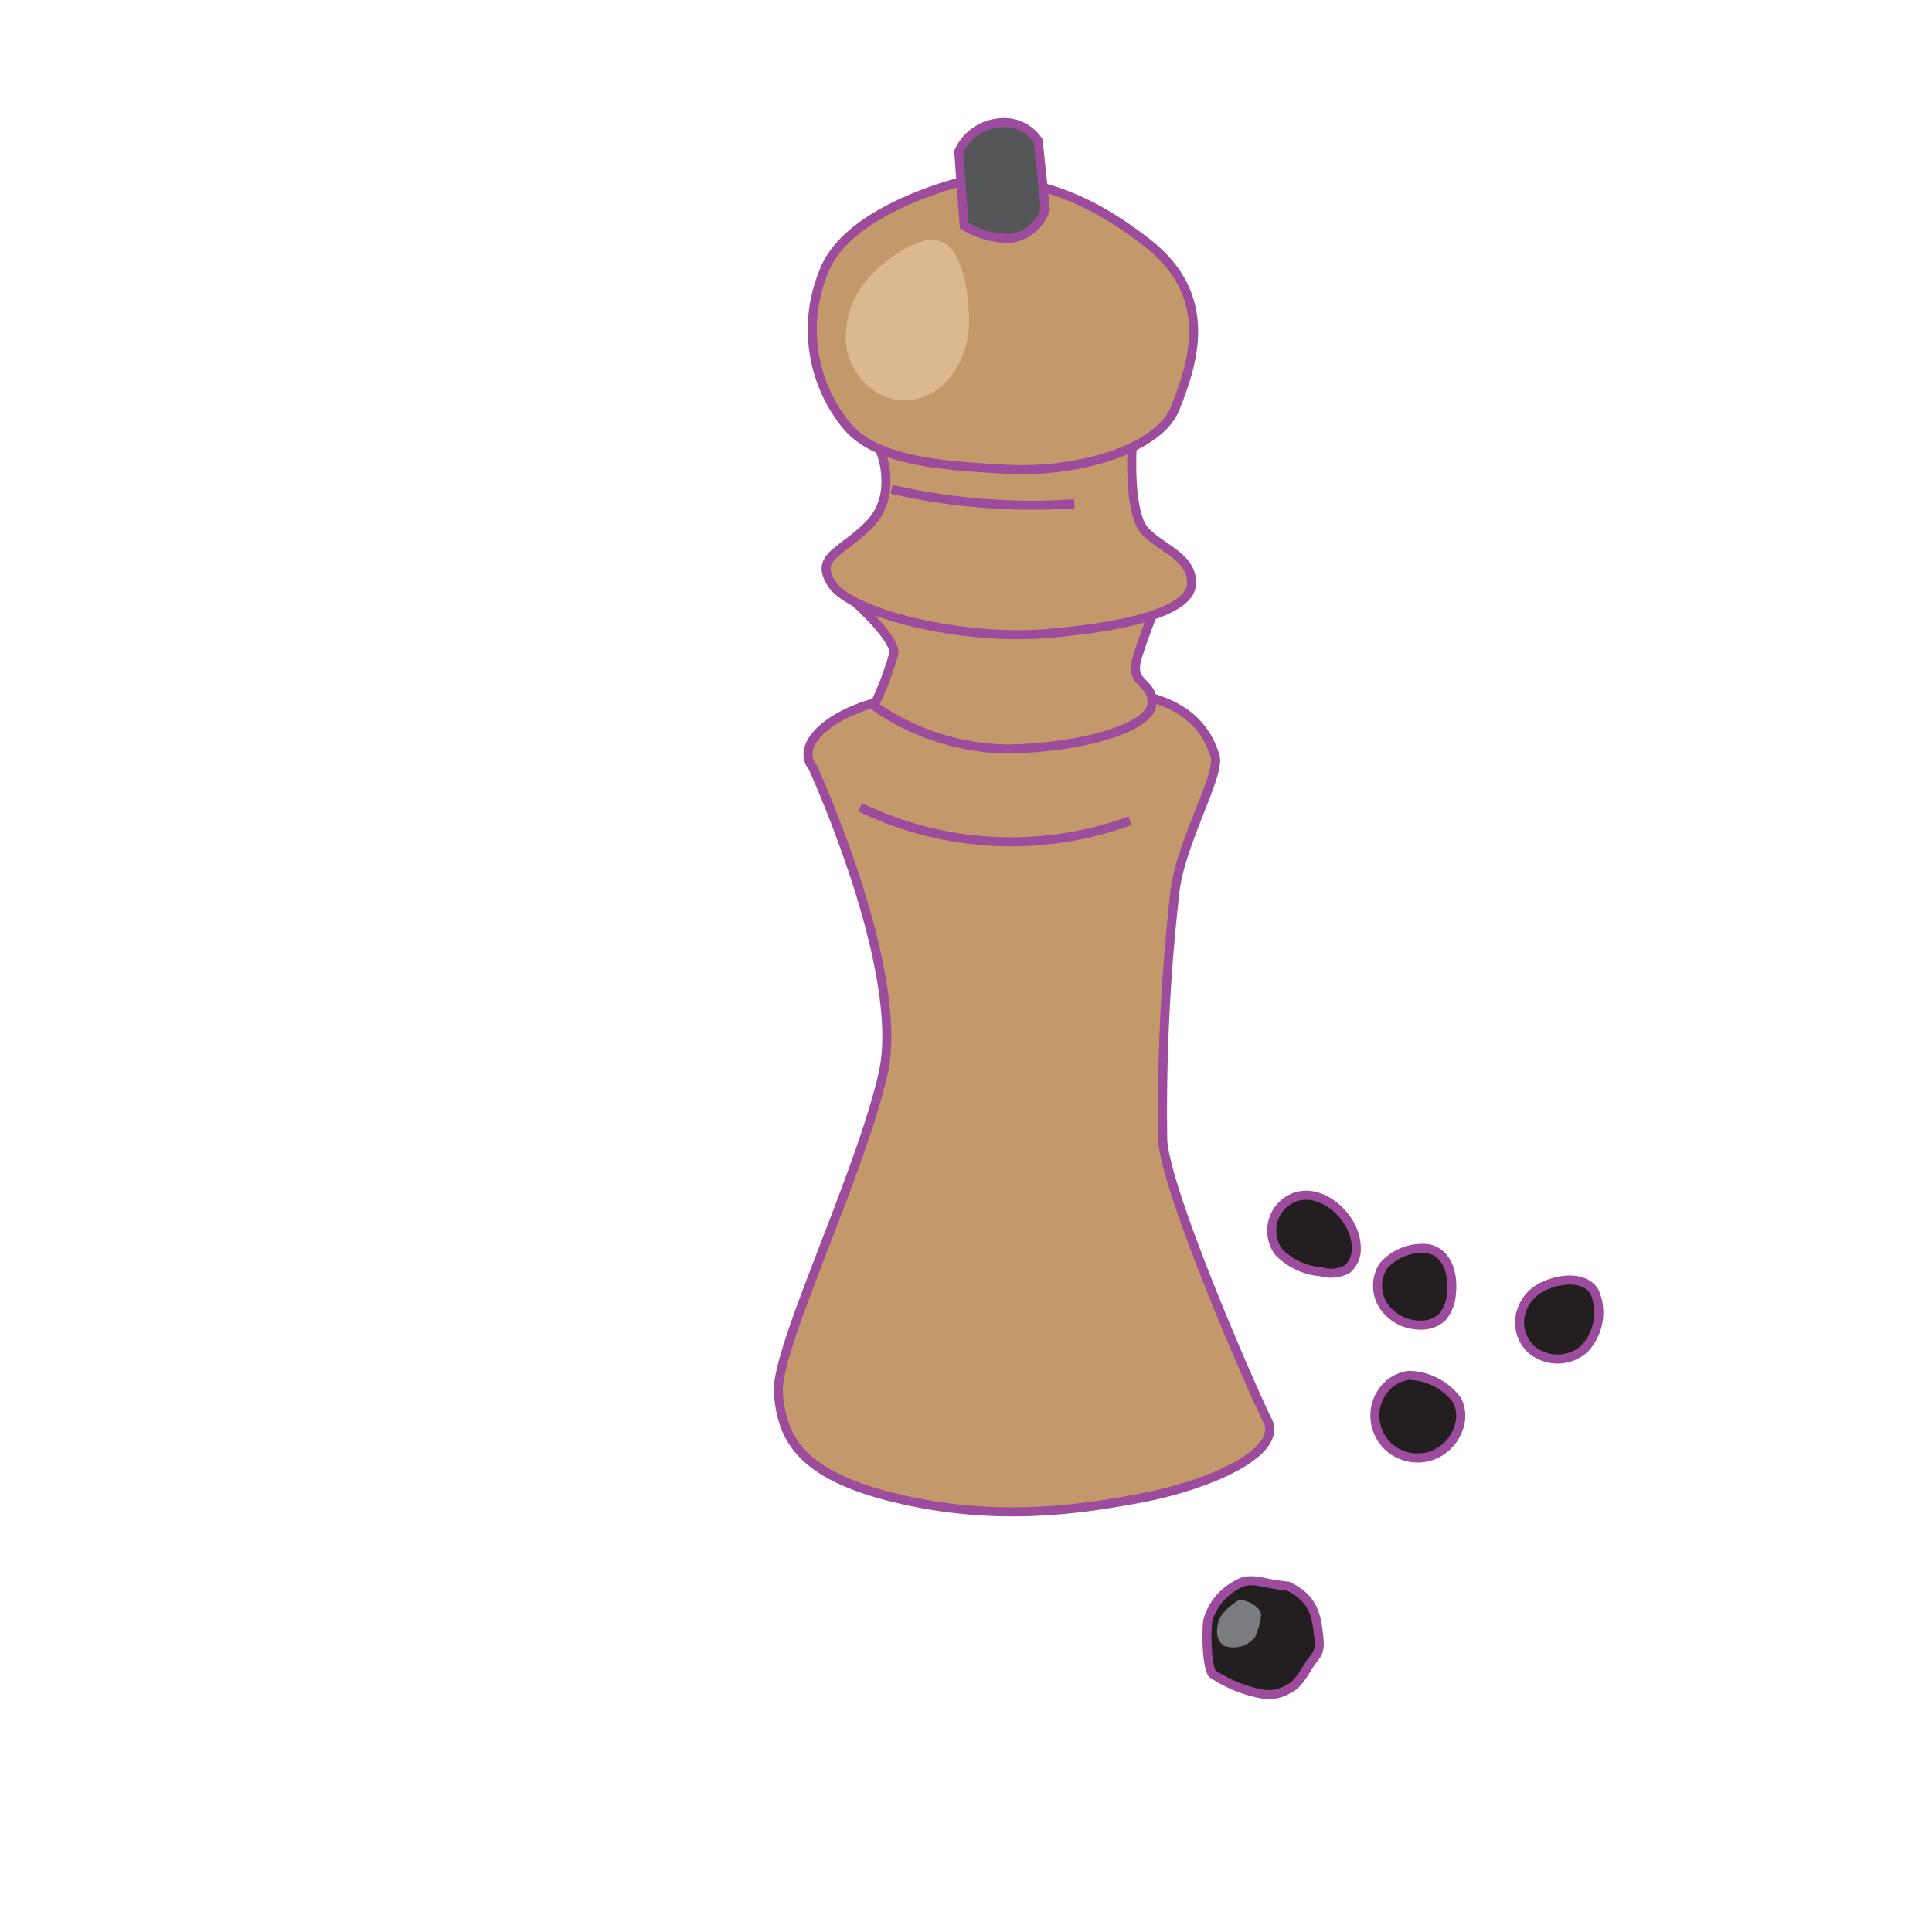 <svg id="word" xmlns="http://www.w3.org/2000/svg" viewBox="0 0 160 160"><defs><style>.cls-1{fill:#231f20;}.cls-1,.cls-3,.cls-4,.cls-5{stroke:#9d4b9c;stroke-miterlimit:10;stroke-width:0.75px;}.cls-2{fill:#7a7c7f;}.cls-3{fill:#c3996b;}.cls-4{fill:#555658;}.cls-5{fill:none;}.cls-6{fill:#dbb98c;}</style></defs><path class="cls-1" d="M106.664,131.356s-.531-.038-1.557-.228-1.86-.456-2.81.19a4.753,4.753,0,0,0-2.278,2.924c-.152,1.253-.038,3.835.379,4.367a11.046,11.046,0,0,0,4.292,1.709,3.123,3.123,0,0,0,1.974-.418c.684-.3,1.1-.949,1.709-1.936s1.026-.95.836-2.469S108.905,132.419,106.664,131.356Z"/><path class="cls-2" d="M102.6,132.5s-1.481.873-1.709,1.861-.076,1.557.494,1.937a2.287,2.287,0,0,0,2.582-.76c.3-.759.608-1.747.38-2.127A2.213,2.213,0,0,0,102.6,132.5Z"/><path class="cls-3" d="M67.3,63.526s7.773,16.89,5.83,25.409-8.968,22.869-8.669,26.456,1.644,6.726,9.715,8.669,14.8,1.046,20.327,0,11.808-3.737,10.463-6.427S96.592,98.8,96.293,94.466A160.818,160.818,0,0,1,97.339,73.54c.6-4.035,3.737-9.416,3.288-10.911s-1.644-4.185-6.277-5.081-18.833-.449-22.719.9S66.1,62.031,67.3,63.526Z"/><path class="cls-3" d="M71.033,50.074s3.139,2.84,2.989,4.036a24.3,24.3,0,0,1-1.644,4.334,19.762,19.762,0,0,0,11.21,3.587c6.278-.149,11.659-1.793,11.808-3.736s-1.943-1.5-1.2-3.886,1.943-5.232,1.943-5.232Z"/><path class="cls-3" d="M72.976,37.519s1.345,3.438-.9,5.829S67.3,46.039,68.941,48.43,79.7,53.064,86.727,52.466s11.957-1.943,11.957-4.185-2.541-2.84-3.886-4.335-1.046-6.726-1.046-6.726Z"/><path class="cls-3" d="M80,14.95s-9.865,2.242-11.808,7.622a12.551,12.551,0,0,0,1.943,12.705c2.392,2.84,7.474,3.288,13.3,3.587s12.555-1.644,13.9-5.082,3.438-9.117-2.242-13.6S84.784,14.651,80,14.95Z"/><path class="cls-4" d="M79.4,12.558l.449,6.128a6.942,6.942,0,0,0,3.886,1.047,3.578,3.578,0,0,0,2.84-2.392l-.6-5.68a3.362,3.362,0,0,0-3.139-1.494A4.074,4.074,0,0,0,79.4,12.558Z"/><path class="cls-5" d="M71.239,66.855a28.674,28.674,0,0,0,22.348,1.114"/><path class="cls-5" d="M73.836,40.521a52.163,52.163,0,0,0,15.134,1.2"/><path class="cls-1" d="M106.178,99.816a3,3,0,0,0-.3,3.846,5.492,5.492,0,0,0,3.56,1.661,2.806,2.806,0,0,0,2.127-.211,2.183,2.183,0,0,0,.753-1.808C112.321,100.541,108.624,97.471,106.178,99.816Z"/><path class="cls-1" d="M114.555,104.853a3.06,3.06,0,0,0,.038,3.321,3.675,3.675,0,0,0,3,1.566,2.561,2.561,0,0,0,1.816-.622,3.264,3.264,0,0,0,.787-2c.172-1.427-.225-3.31-1.868-3.7A4.274,4.274,0,0,0,114.555,104.853Z"/><path class="cls-1" d="M126.967,107.084a3.375,3.375,0,0,0-1.12,2.29,3.091,3.091,0,0,0,.908,2.327,3.351,3.351,0,0,0,4.416.039,4.351,4.351,0,0,0,.88-4.752C131.066,105.343,128.122,106.04,126.967,107.084Z"/><path class="cls-1" d="M116.654,113.9a3.182,3.182,0,0,0-2.049,1.189,3.481,3.481,0,0,0-.7,1.571,3.563,3.563,0,0,0,1.194,3.255,3.622,3.622,0,0,0,3.411.654,3.679,3.679,0,0,0,2.362-2.552,2.867,2.867,0,0,0-.2-2.049A5.093,5.093,0,0,0,116.654,113.9Z"/><path class="cls-6" d="M72.294,22.63a7.412,7.412,0,0,0-2.245,5.621,5.346,5.346,0,0,0,3.531,4.693,4.584,4.584,0,0,0,2.24.111c2.6-.526,4.265-3.282,4.415-5.93.1-1.774-.269-5.968-2.019-6.992C76.434,19.09,73.456,21.452,72.294,22.63Z"/></svg>